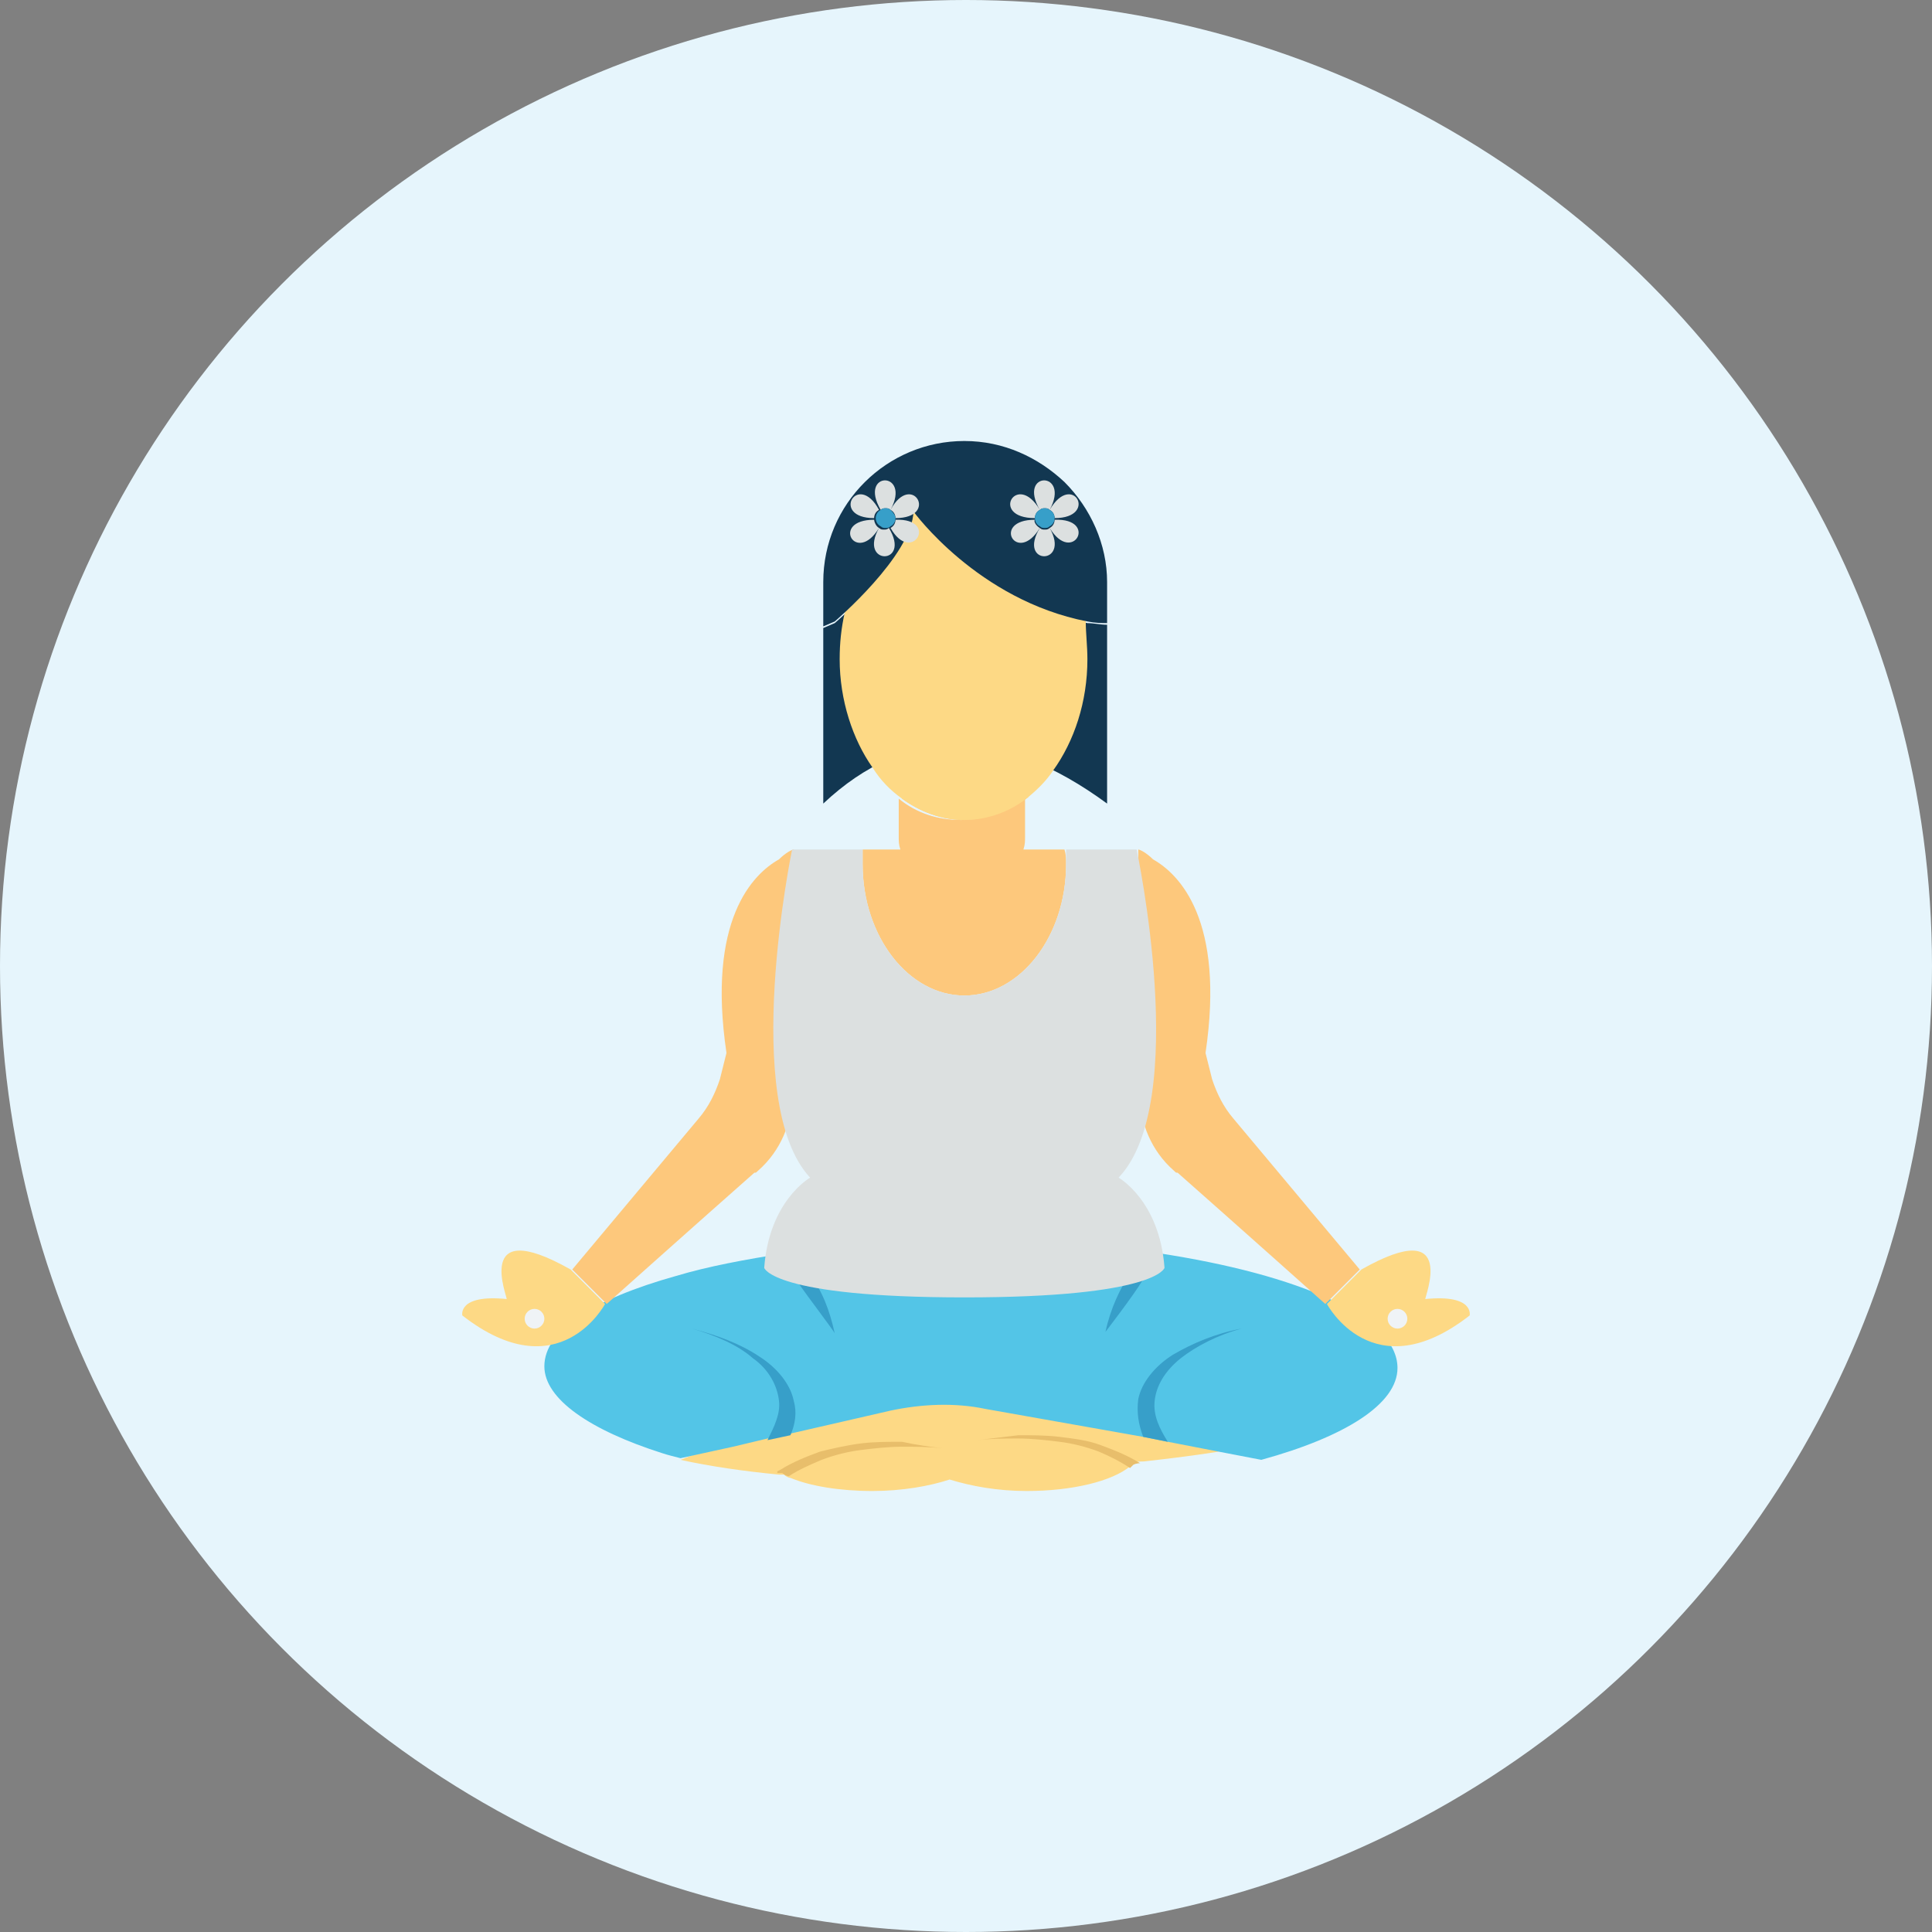 <svg width="92" height="92" viewBox="0 0 92 92" fill="none" xmlns="http://www.w3.org/2000/svg">
<rect x="0" y="0" width="92" height="92" fill="#808080" stroke="none"/>
<circle cx="46" cy="46" r="46" fill="#E6F5FC"/>
<path d="M58.031 69.125C58.031 69.125 56.625 69.359 54.438 69.594C54.281 69.594 54.125 69.594 53.969 69.672L53.812 69.828C52.953 70.531 51.078 71 48.891 71C47.484 71 46.234 70.766 45.219 70.453C44.281 70.766 42.953 71 41.547 71C39.984 71 38.578 70.766 37.641 70.375C37.562 70.375 37.406 70.297 37.328 70.219H37.094C35.453 70.062 33.812 69.828 32.406 69.516L44.203 64.906L58.031 69.125Z" fill="#FDD985"/>
<path d="M66.547 65.141C66.547 66.859 64.047 68.422 60.062 69.516L58.031 69.125L55.609 68.656L54.438 68.422L46.938 67.094C45.453 66.781 43.891 66.859 42.406 67.172L37.641 68.266L36.547 68.5L34.906 68.891L32.406 69.438C32.094 69.359 31.781 69.281 31.547 69.203C28.109 68.109 25.922 66.625 25.922 65.062C25.922 63.344 28.266 61.859 32.172 60.766C33.734 60.297 35.453 59.984 37.406 59.672H55.141C61.859 60.688 66.547 62.719 66.547 65.141Z" fill="#53C5E7"/>
<path d="M37.953 61L38.5 60.609C39.125 61.391 39.516 62.406 39.75 63.5C39.75 63.422 38.422 61.703 37.953 61ZM52.641 63.422C52.875 62.328 53.344 61.312 53.891 60.531L54.438 60.922C53.969 61.703 52.641 63.422 52.641 63.422Z" fill="#379FC9"/>
<path d="M52.719 29.75V38.266C47.719 34.594 43.188 34.516 39.203 38.266V29.906L39.75 29.672C39.75 29.672 43.422 26.547 43.5 24.438C43.5 24.438 46.547 28.656 51.781 29.672C52.094 29.672 52.406 29.75 52.719 29.75Z" fill="#123751"/>
<path d="M50.766 41.156C50.766 44.594 48.578 47.406 45.922 47.406C43.266 47.406 41.078 44.594 41.078 41.156V40.453H42.875C42.797 40.219 42.797 40.062 42.797 39.828V38.031C43.656 38.734 44.672 39.047 45.766 39.047C46.859 39.047 47.953 38.656 48.812 37.953V39.828C48.812 40.062 48.812 40.219 48.734 40.453H50.688C50.766 40.688 50.766 40.922 50.766 41.156Z" fill="#FDC87C"/>
<path d="M48.969 36.312V37.953C48.109 38.656 47.016 39.047 45.922 39.047C44.828 39.047 43.812 38.656 42.953 38.031V36.312H48.969Z" fill="#FDC87C"/>
<path d="M51.781 31.391C51.781 33.422 51.156 35.297 50.141 36.703C49.828 37.172 49.438 37.562 48.969 37.953C48.109 38.656 47.016 39.047 45.922 39.047C44.828 39.047 43.812 38.656 42.953 38.031C42.406 37.641 41.938 37.172 41.547 36.547C40.609 35.219 39.984 33.344 39.984 31.391C39.984 30.609 40.062 29.906 40.219 29.203C40.531 28.031 41 26.938 41.625 26.078C41.859 25.766 42.094 25.453 42.406 25.219C42.562 25.062 42.797 24.906 42.953 24.75C43.031 24.75 43.031 24.672 43.109 24.672C43.188 24.594 43.344 24.516 43.5 24.438C43.578 24.438 43.578 24.359 43.656 24.359C44.359 23.969 45.062 23.812 45.922 23.812C46.781 23.812 47.562 24.047 48.266 24.438C48.344 24.516 48.5 24.594 48.578 24.672C48.656 24.75 48.734 24.75 48.812 24.828C49.047 24.984 49.203 25.141 49.438 25.297C49.75 25.531 49.984 25.844 50.219 26.156C50.922 27.094 51.391 28.266 51.703 29.594C51.703 30.141 51.781 30.766 51.781 31.391Z" fill="#FDD985"/>
<path d="M52.719 27.719V29.672C52.484 29.672 52.172 29.672 51.781 29.594C46.547 28.578 43.5 24.359 43.5 24.359C43.422 26.469 39.75 29.594 39.75 29.594L39.203 29.828V27.719C39.203 23.969 42.25 21 45.922 21C47.797 21 49.438 21.781 50.688 22.953C51.938 24.203 52.719 25.922 52.719 27.719Z" fill="#123751"/>
<path d="M49.984 25.141C50.141 25.062 50.219 24.906 50.219 24.75C52.328 24.672 51.078 26.938 49.984 25.141ZM49.516 25.141C49.594 25.219 49.672 25.219 49.75 25.219C49.828 25.219 49.906 25.219 49.984 25.141C51 26.938 48.422 26.938 49.516 25.141Z" fill="#DCE0E0"/>
<path d="M49.516 25.141C48.422 26.938 47.172 24.75 49.281 24.75C49.203 24.828 49.359 25.062 49.516 25.141ZM49.516 24.281C49.359 24.359 49.281 24.516 49.281 24.672C47.094 24.672 48.422 22.406 49.516 24.281ZM49.984 24.281C49.906 24.203 49.828 24.203 49.75 24.203C49.672 24.203 49.594 24.203 49.516 24.281C48.422 22.406 51 22.406 49.984 24.281ZM50.219 24.672C50.219 24.516 50.141 24.359 49.984 24.281C51.078 22.406 52.328 24.672 50.219 24.672Z" fill="#DCE0E0"/>
<path d="M50.219 24.672C50.219 24.828 50.141 24.984 49.984 25.062C49.906 25.141 49.828 25.141 49.75 25.141C49.672 25.141 49.594 25.141 49.516 25.062C49.359 24.984 49.281 24.828 49.281 24.672C49.281 24.516 49.359 24.359 49.516 24.281C49.594 24.203 49.672 24.203 49.75 24.203C49.828 24.203 49.906 24.203 49.984 24.281C50.141 24.359 50.219 24.516 50.219 24.672Z" fill="#379FC9"/>
<path d="M42.406 25.141C42.562 25.062 42.641 24.906 42.641 24.75C44.75 24.672 43.422 26.938 42.406 25.141ZM41.859 25.141C41.938 25.219 42.016 25.219 42.094 25.219C42.172 25.219 42.25 25.219 42.328 25.141C43.422 26.938 40.844 26.938 41.859 25.141ZM41.859 25.141C40.766 26.938 39.516 24.75 41.625 24.75C41.625 24.828 41.703 25.062 41.859 25.141ZM41.859 24.281C41.703 24.359 41.625 24.516 41.625 24.672C39.516 24.672 40.844 22.406 41.859 24.281ZM42.406 24.281C42.328 24.203 42.25 24.203 42.172 24.203C42.094 24.203 42.016 24.203 41.938 24.281C40.844 22.406 43.422 22.406 42.406 24.281ZM42.641 24.672C42.641 24.516 42.562 24.359 42.406 24.281C43.422 22.406 44.75 24.672 42.641 24.672Z" fill="#DCE0E0"/>
<path d="M42.641 24.672C42.641 24.828 42.562 24.984 42.406 25.062C42.328 25.141 42.25 25.141 42.172 25.141C42.094 25.141 42.016 25.141 41.938 25.062C41.781 24.984 41.703 24.828 41.703 24.672C41.703 24.516 41.781 24.359 41.938 24.281C42.016 24.203 42.094 24.203 42.172 24.203C42.25 24.203 42.328 24.203 42.406 24.281C42.484 24.359 42.641 24.516 42.641 24.672Z" fill="#379FC9"/>
<path d="M37.797 40.453C37.797 40.453 37.719 47.016 37.719 51.234V52.484C37.641 53.422 37.25 54.75 36.078 55.766C36 55.844 36 55.844 35.922 55.844C33.266 58.188 28.891 62.094 28.891 62.094L27.25 60.453L33.266 53.266C33.734 52.719 34.047 52.094 34.281 51.391L34.594 50.141C33.656 43.812 35.844 41.625 37.094 40.922C37.406 40.609 37.719 40.453 37.797 40.453Z" fill="#FDC87C"/>
<path d="M27.172 60.453L28.812 62.094C28.812 62.094 26.625 66.234 22.016 62.641C22.016 62.641 21.781 61.625 24.125 61.859C24.203 61.859 22.484 57.797 27.172 60.453Z" fill="#FDD985"/>
<path d="M25.453 63.266C25.712 63.266 25.922 63.056 25.922 62.797C25.922 62.538 25.712 62.328 25.453 62.328C25.194 62.328 24.984 62.538 24.984 62.797C24.984 63.056 25.194 63.266 25.453 63.266Z" fill="#EFF3F6"/>
<path d="M54.203 40.453C54.203 40.453 54.281 47.016 54.281 51.234V52.484C54.359 53.422 54.75 54.75 55.922 55.766C56 55.844 56 55.844 56.078 55.844C58.734 58.188 63.109 62.094 63.109 62.094L64.75 60.453L58.734 53.266C58.266 52.719 57.953 52.094 57.719 51.391L57.406 50.141C58.344 43.812 56.156 41.625 54.906 40.922C54.594 40.609 54.281 40.453 54.203 40.453Z" fill="#FDC87C"/>
<path d="M64.828 60.453L63.188 62.094C63.188 62.094 65.375 66.234 69.984 62.641C69.984 62.641 70.219 61.625 67.875 61.859C67.797 61.859 69.516 57.797 64.828 60.453Z" fill="#FDD985"/>
<path d="M66.547 63.266C66.806 63.266 67.016 63.056 67.016 62.797C67.016 62.538 66.806 62.328 66.547 62.328C66.288 62.328 66.078 62.538 66.078 62.797C66.078 63.056 66.288 63.266 66.547 63.266Z" fill="#EFF3F6"/>
<path d="M55.453 60.375C55.453 60.375 55.062 61.781 45.922 61.781C36.781 61.781 36.391 60.375 36.391 60.375C36.625 57.172 38.578 56.078 38.578 56.078C35.219 52.484 37.719 40.453 37.719 40.453H41.078V41.156C41.078 44.594 43.266 47.406 45.922 47.406C48.578 47.406 50.766 44.594 50.766 41.156V40.453H54.125C54.125 40.453 56.703 52.484 53.266 56.078C53.266 56.078 55.219 57.172 55.453 60.375Z" fill="#DCE0E0"/>
<path d="M37.641 68.344L36.547 68.578C36.859 67.953 37.172 67.328 37.094 66.703C37.016 66 36.625 65.219 35.844 64.672C35.141 64.047 34.047 63.578 32.953 63.266C34.125 63.578 35.219 63.969 36.156 64.594C37.016 65.141 37.641 65.922 37.797 66.703C37.953 67.25 37.875 67.797 37.641 68.344ZM59.125 63.266C57.953 63.578 56.938 64.125 56.234 64.672C55.453 65.297 55.062 66 54.984 66.703C54.906 67.406 55.219 68.031 55.609 68.656L54.438 68.422C54.203 67.797 54.125 67.25 54.203 66.625C54.359 65.844 54.984 65.062 55.844 64.516C56.781 63.969 57.875 63.5 59.125 63.266Z" fill="#379FC9"/>
<path d="M44.906 68.969C44.281 68.891 43.578 68.891 42.953 68.891C42.328 68.891 41.625 68.969 41 69.047C40.375 69.125 39.75 69.281 39.125 69.516C38.578 69.75 38.031 69.984 37.562 70.297C37.484 70.297 37.328 70.219 37.25 70.141H37.016V70.062L37.172 69.984C37.797 69.594 38.422 69.359 39.047 69.125C39.672 68.969 40.375 68.812 41 68.734C41.625 68.656 42.328 68.656 42.953 68.656C43.656 68.812 44.281 68.891 44.906 68.969ZM54.438 69.672C54.281 69.672 54.125 69.672 53.969 69.75L53.812 69.906C53.344 69.594 52.875 69.359 52.328 69.125C51.703 68.891 51.078 68.734 50.453 68.656C49.828 68.578 49.125 68.5 48.5 68.5C47.875 68.5 47.172 68.5 46.547 68.578C47.172 68.5 47.875 68.422 48.5 68.344C49.125 68.344 49.828 68.344 50.453 68.422C51.078 68.5 51.781 68.578 52.406 68.812C53.031 69.047 53.656 69.281 54.281 69.672H54.438Z" fill="#E8BE6B"/>
</svg>
